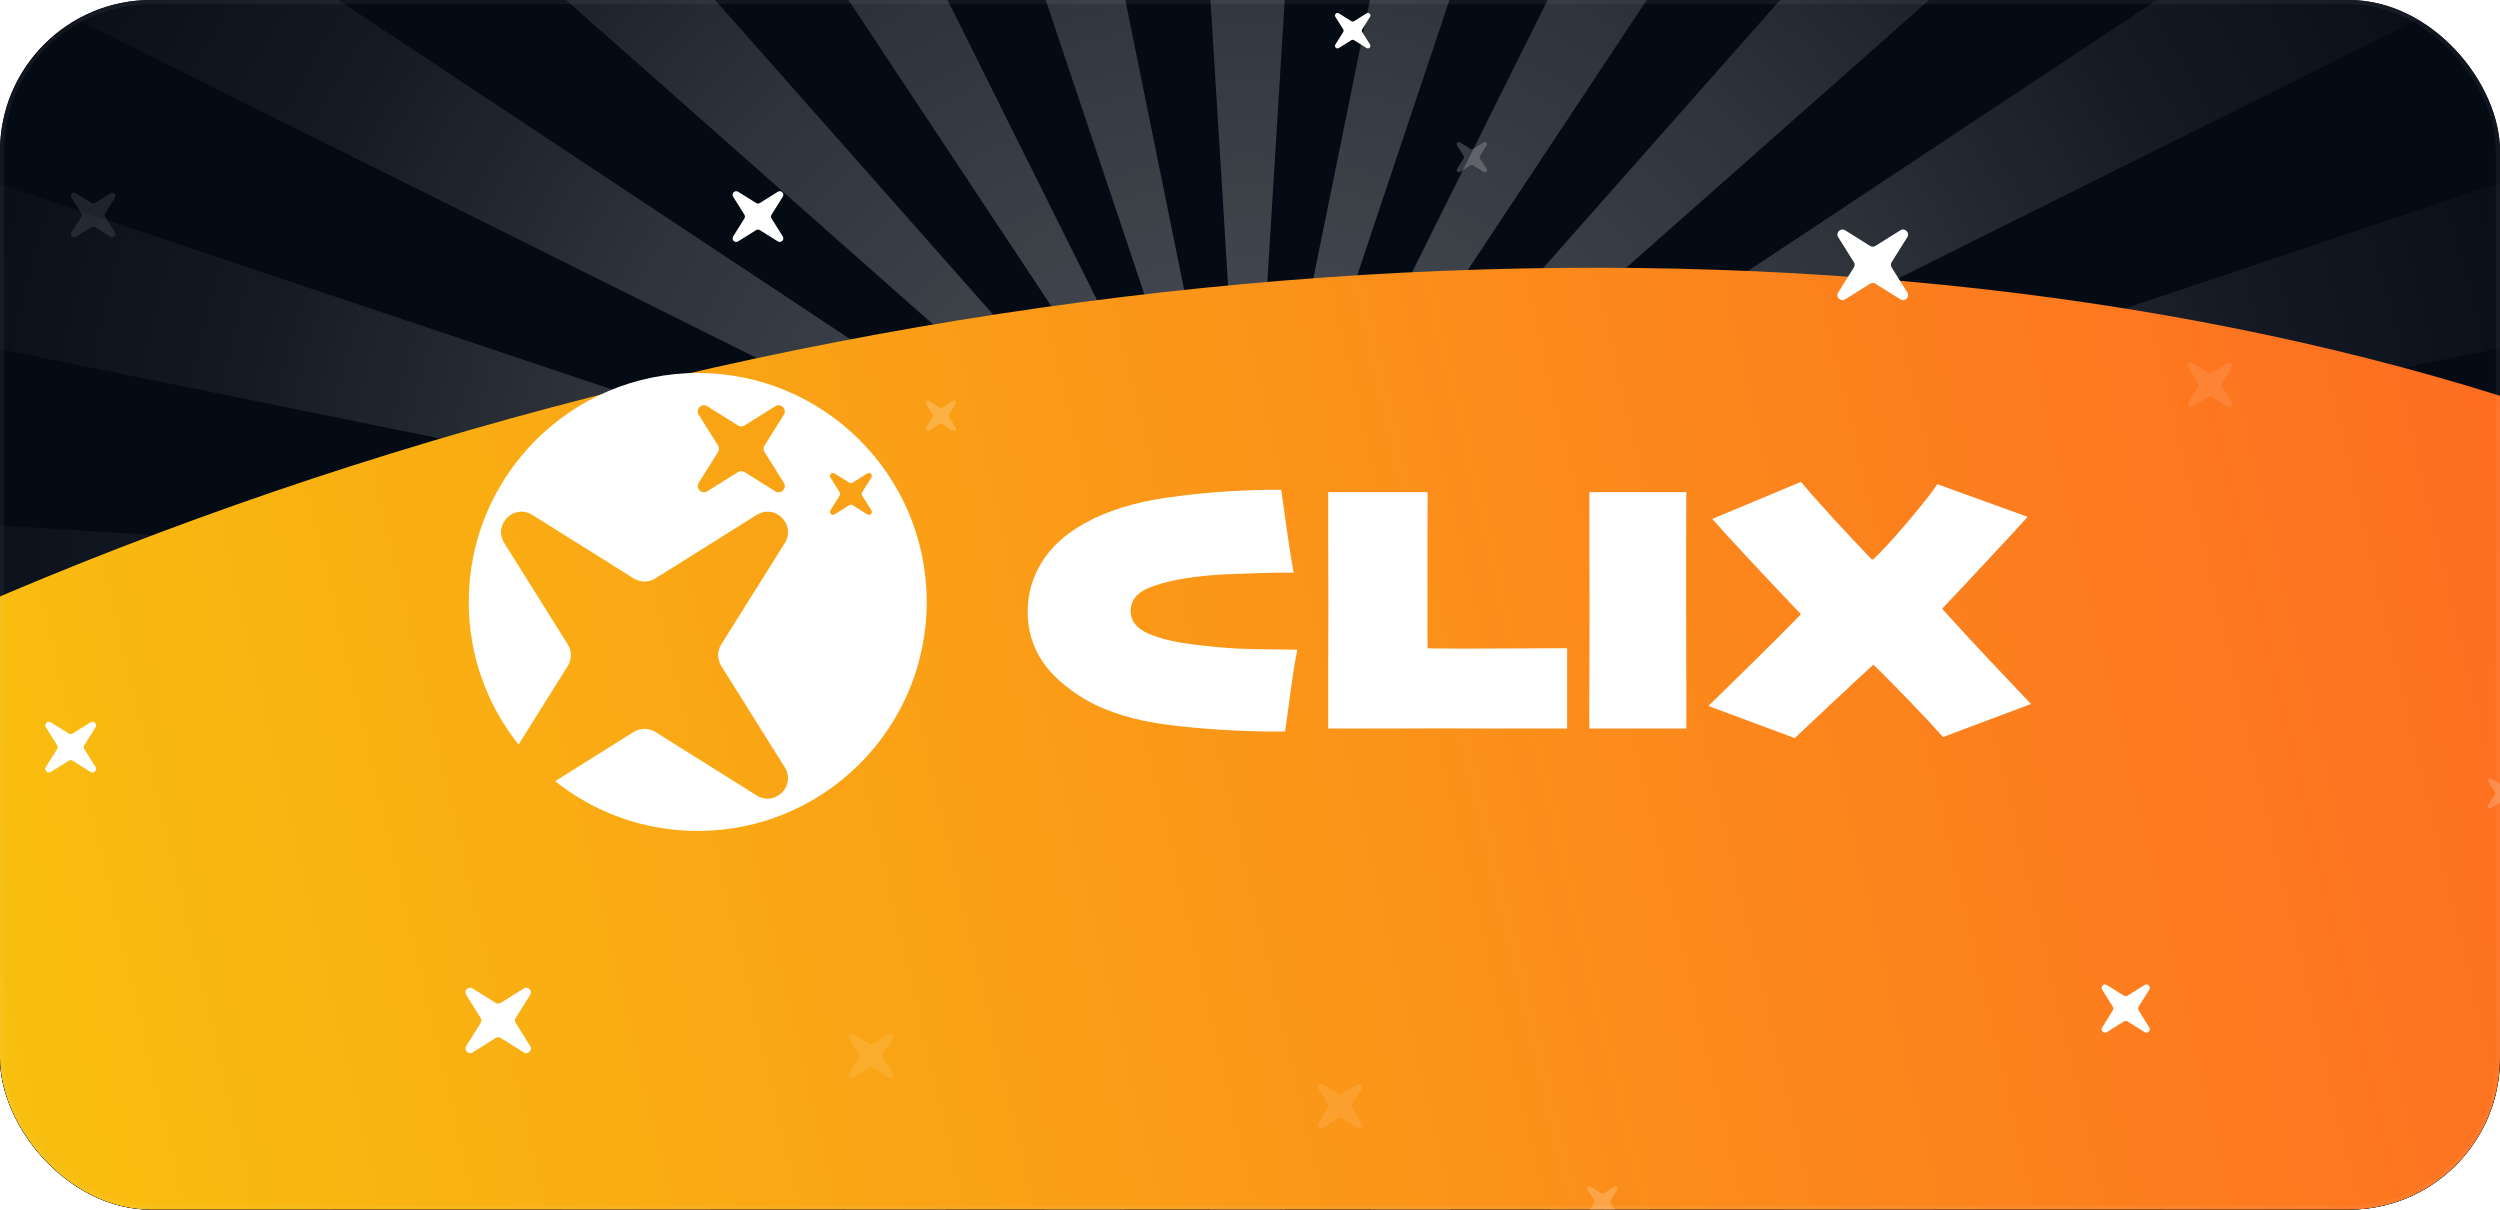 <svg width="496" height="240" viewBox="0 0 496 240" fill="none" xmlns="http://www.w3.org/2000/svg">
<g clip-path="url(#clip0_391_820)">
<rect width="496" height="240" rx="30" fill="#0F1011"/>
<g clip-path="url(#clip1_391_820)">
<rect width="777.067" height="518.044" transform="translate(-140.533 -139.146)" fill="#050B15"/>
<path d="M217.31 -371H277.737L247.523 119.523L217.31 -371Z" fill="url(#paint0_radial_391_820)" fill-opacity="0.3"/>
<path d="M217.31 610.046H277.737L247.523 119.523L217.31 610.046Z" fill="url(#paint1_radial_391_820)" fill-opacity="0.3"/>
<path d="M345.296 -362.106L403.664 -346.466L247.523 119.523L345.296 -362.106Z" fill="url(#paint2_radial_391_820)" fill-opacity="0.3"/>
<path d="M91.383 585.512L149.751 601.152L247.523 119.523L91.383 585.512Z" fill="url(#paint3_radial_391_820)" fill-opacity="0.3"/>
<path d="M466.619 -320.389L518.951 -290.176L247.523 119.523L466.619 -320.389Z" fill="url(#paint4_radial_391_820)" fill-opacity="0.3"/>
<path d="M-23.904 529.222L28.427 559.435L247.523 119.523L-23.904 529.222Z" fill="url(#paint5_radial_391_820)" fill-opacity="0.3"/>
<path d="M573.012 -248.693L615.74 -205.965L247.523 119.523L573.012 -248.693Z" fill="url(#paint6_radial_391_820)" fill-opacity="0.3"/>
<path d="M-120.693 445.011L-77.965 487.74L247.523 119.523L-120.693 445.011Z" fill="url(#paint7_radial_391_820)" fill-opacity="0.3"/>
<path d="M657.222 -151.904L687.436 -99.573L247.523 119.523L657.222 -151.904Z" fill="url(#paint8_radial_391_820)" fill-opacity="0.3"/>
<path d="M-192.389 338.619L-162.176 390.95L247.523 119.523L-192.389 338.619Z" fill="url(#paint9_radial_391_820)" fill-opacity="0.3"/>
<path d="M713.513 -36.618L729.152 21.75L247.523 119.523L713.513 -36.618Z" fill="url(#paint10_radial_391_820)" fill-opacity="0.3"/>
<path d="M-234.106 217.296L-218.466 275.664L247.523 119.523L-234.106 217.296Z" fill="url(#paint11_radial_391_820)" fill-opacity="0.3"/>
<path d="M738.047 89.31V149.737L247.523 119.523L738.047 89.31Z" fill="url(#paint12_radial_391_820)" fill-opacity="0.3"/>
<path d="M-243 89.31L-243 149.737L247.523 119.523L-243 89.31Z" fill="url(#paint13_radial_391_820)" fill-opacity="0.3"/>
<path d="M729.152 217.296L713.513 275.664L247.523 119.523L729.152 217.296Z" fill="url(#paint14_radial_391_820)" fill-opacity="0.3"/>
<path d="M-218.466 -36.618L-234.106 21.75L247.523 119.523L-218.466 -36.618Z" fill="url(#paint15_radial_391_820)" fill-opacity="0.3"/>
<path d="M687.436 338.619L657.222 390.95L247.523 119.523L687.436 338.619Z" fill="url(#paint16_radial_391_820)" fill-opacity="0.3"/>
<path d="M-162.176 -151.904L-192.389 -99.573L247.523 119.523L-162.176 -151.904Z" fill="url(#paint17_radial_391_820)" fill-opacity="0.3"/>
<path d="M615.74 445.011L573.012 487.74L247.523 119.523L615.74 445.011Z" fill="url(#paint18_radial_391_820)" fill-opacity="0.3"/>
<path d="M-77.965 -248.693L-120.693 -205.965L247.523 119.523L-77.965 -248.693Z" fill="url(#paint19_radial_391_820)" fill-opacity="0.3"/>
<path d="M518.951 529.222L466.62 559.435L247.523 119.523L518.951 529.222Z" fill="url(#paint20_radial_391_820)" fill-opacity="0.3"/>
<path d="M28.427 -320.389L-23.904 -290.176L247.523 119.523L28.427 -320.389Z" fill="url(#paint21_radial_391_820)" fill-opacity="0.3"/>
<path d="M403.664 585.513L345.296 601.152L247.523 119.523L403.664 585.513Z" fill="url(#paint22_radial_391_820)" fill-opacity="0.3"/>
<path d="M149.75 -362.106L91.383 -346.466L247.523 119.523L149.75 -362.106Z" fill="url(#paint23_radial_391_820)" fill-opacity="0.3"/>
<g filter="url(#filter0_f_391_820)">
<ellipse cx="201.253" cy="363.479" rx="296.526" ry="498.888" transform="rotate(76.802 201.253 363.479)" fill="url(#paint24_linear_391_820)"/>
</g>
<path opacity="0.1" d="M21.95 46.985C22.516 47.34 23.172 46.684 22.817 46.119L20.859 42.993C20.731 42.789 20.731 42.53 20.859 42.325L22.817 39.2C23.172 38.634 22.516 37.979 21.95 38.334L18.825 40.292C18.621 40.42 18.361 40.42 18.157 40.292L15.032 38.334C14.466 37.979 13.811 38.634 14.165 39.2L16.124 42.325C16.252 42.53 16.252 42.789 16.124 42.993L14.165 46.119C13.811 46.684 14.466 47.34 15.032 46.985L18.157 45.027C18.361 44.899 18.621 44.899 18.825 45.027L21.95 46.985Z" fill="white"/>
<path opacity="0.1" d="M176.264 213.786C176.83 214.14 177.485 213.485 177.131 212.919L175.172 209.794C175.044 209.589 175.044 209.33 175.172 209.126L177.131 206.001C177.485 205.435 176.83 204.779 176.264 205.134L173.139 207.092C172.934 207.22 172.675 207.22 172.471 207.092L169.346 205.134C168.78 204.779 168.124 205.435 168.479 206.001L170.437 209.126C170.565 209.33 170.565 209.589 170.437 209.794L168.479 212.919C168.124 213.485 168.78 214.14 169.346 213.786L172.471 211.827C172.675 211.699 172.934 211.699 173.139 211.827L176.264 213.786Z" fill="white"/>
<path opacity="0.1" d="M269.344 223.775C269.91 224.13 270.565 223.474 270.211 222.908L268.252 219.783C268.124 219.579 268.124 219.319 268.252 219.115L270.211 215.99C270.565 215.424 269.91 214.768 269.344 215.123L266.219 217.081C266.014 217.209 265.755 217.209 265.551 217.081L262.426 215.123C261.86 214.768 261.204 215.424 261.559 215.99L263.517 219.115C263.645 219.319 263.645 219.579 263.517 219.783L261.559 222.908C261.204 223.474 261.86 224.13 262.426 223.775L265.551 221.817C265.755 221.689 266.014 221.689 266.219 221.817L269.344 223.775Z" fill="white"/>
<path d="M271.126 9.527C271.576 9.809 272.097 9.288 271.815 8.838L270.258 6.352C270.156 6.19 270.156 5.984 270.258 5.821L271.815 3.336C272.097 2.886 271.576 2.365 271.126 2.647L268.641 4.204C268.478 4.306 268.272 4.306 268.109 4.204L265.624 2.647C265.174 2.365 264.653 2.886 264.935 3.336L266.492 5.821C266.594 5.984 266.594 6.19 266.492 6.352L264.935 8.838C264.653 9.288 265.174 9.809 265.624 9.527L268.109 7.97C268.272 7.868 268.478 7.868 268.641 7.97L271.126 9.527Z" fill="white"/>
<path d="M103.914 208.8C104.744 209.32 105.706 208.359 105.186 207.529L102.313 202.945C102.126 202.646 102.126 202.265 102.313 201.966L105.186 197.382C105.706 196.552 104.744 195.591 103.914 196.111L99.331 198.983C99.031 199.171 98.651 199.171 98.351 198.983L93.767 196.111C92.937 195.591 91.976 196.552 92.496 197.382L95.368 201.966C95.556 202.265 95.556 202.646 95.368 202.945L92.496 207.529C91.976 208.359 92.937 209.32 93.767 208.8L98.351 205.928C98.651 205.74 99.031 205.74 99.331 205.928L103.914 208.8Z" fill="white"/>
<path d="M154.318 47.891C154.962 48.294 155.708 47.548 155.304 46.904L153.075 43.347C152.93 43.115 152.93 42.82 153.075 42.587L155.304 39.031C155.708 38.387 154.962 37.641 154.318 38.044L150.761 40.273C150.528 40.419 150.233 40.419 150.001 40.273L146.444 38.044C145.8 37.641 145.054 38.387 145.458 39.031L147.686 42.587C147.832 42.82 147.832 43.115 147.686 43.347L145.458 46.904C145.054 47.548 145.8 48.294 146.444 47.891L150.001 45.662C150.233 45.516 150.528 45.516 150.761 45.662L154.318 47.891Z" fill="white"/>
<path d="M17.965 153.153C18.609 153.556 19.355 152.81 18.952 152.166L16.723 148.61C16.577 148.377 16.577 148.082 16.723 147.85L18.952 144.293C19.355 143.649 18.609 142.903 17.965 143.306L14.408 145.535C14.176 145.681 13.881 145.681 13.648 145.535L10.092 143.306C9.448 142.903 8.701 143.649 9.105 144.293L11.334 147.85C11.479 148.082 11.479 148.377 11.334 148.61L9.105 152.166C8.701 152.81 9.448 153.556 10.092 153.153L13.648 150.924C13.881 150.778 14.176 150.778 14.408 150.924L17.965 153.153Z" fill="white"/>
<path opacity="0.2" d="M189.032 85.447C189.418 85.689 189.866 85.242 189.624 84.855L188.287 82.721C188.199 82.582 188.199 82.405 188.287 82.265L189.624 80.131C189.866 79.745 189.418 79.297 189.032 79.539L186.898 80.877C186.758 80.964 186.581 80.964 186.442 80.877L184.308 79.539C183.921 79.297 183.474 79.745 183.716 80.131L185.053 82.265C185.141 82.405 185.141 82.582 185.053 82.721L183.716 84.855C183.474 85.242 183.921 85.689 184.308 85.447L186.442 84.11C186.581 84.023 186.758 84.023 186.898 84.11L189.032 85.447Z" fill="white"/>
<path d="M377.033 45.691C377.93 45.129 378.968 46.167 378.406 47.064L375.304 52.013C375.102 52.337 375.102 52.748 375.304 53.071L378.406 58.021C378.968 58.917 377.93 59.955 377.033 59.394L372.084 56.292C371.76 56.089 371.349 56.089 371.026 56.292L366.076 59.394C365.18 59.955 364.141 58.917 364.703 58.021L367.805 53.071C368.008 52.748 368.008 52.337 367.805 52.013L364.703 47.064C364.141 46.167 365.18 45.129 366.076 45.691L371.026 48.792C371.349 48.995 371.76 48.995 372.084 48.792L377.033 45.691Z" fill="white"/>
<path opacity="0.1" d="M441.95 72.026C442.516 71.671 443.172 72.326 442.817 72.892L440.859 76.018C440.731 76.222 440.731 76.481 440.859 76.685L442.817 79.811C443.172 80.376 442.516 81.032 441.95 80.677L438.825 78.719C438.621 78.591 438.362 78.591 438.157 78.719L435.032 80.677C434.466 81.032 433.811 80.376 434.165 79.811L436.124 76.685C436.252 76.481 436.252 76.222 436.124 76.018L434.165 72.892C433.811 72.326 434.466 71.671 435.032 72.026L438.157 73.984C438.362 74.112 438.621 74.112 438.825 73.984L441.95 72.026Z" fill="white"/>
<path opacity="0.2" d="M294.356 28.243C294.74 28.002 295.185 28.447 294.944 28.831L293.616 30.95C293.529 31.088 293.529 31.264 293.616 31.403L294.944 33.522C295.185 33.906 294.74 34.35 294.356 34.11L292.237 32.782C292.099 32.695 291.923 32.695 291.784 32.782L289.665 34.11C289.281 34.35 288.837 33.906 289.077 33.522L290.405 31.403C290.492 31.264 290.492 31.088 290.405 30.95L289.077 28.831C288.837 28.447 289.281 28.002 289.665 28.243L291.784 29.571C291.923 29.658 292.099 29.658 292.237 29.571L294.356 28.243Z" fill="white"/>
<path opacity="0.2" d="M320.259 235.46C320.642 235.22 321.087 235.664 320.847 236.048L319.519 238.167C319.432 238.306 319.432 238.482 319.519 238.62L320.847 240.739C321.087 241.123 320.642 241.568 320.259 241.327L318.14 239.999C318.001 239.912 317.825 239.912 317.687 239.999L315.567 241.327C315.184 241.568 314.739 241.123 314.98 240.739L316.308 238.62C316.394 238.482 316.394 238.306 316.308 238.167L314.98 236.048C314.739 235.664 315.184 235.22 315.567 235.46L317.687 236.788C317.825 236.875 318.001 236.875 318.14 236.788L320.259 235.46Z" fill="white"/>
<path d="M425.482 195.423C426.093 195.04 426.801 195.748 426.418 196.359L424.302 199.736C424.164 199.957 424.164 200.237 424.302 200.458L426.418 203.834C426.801 204.446 426.093 205.154 425.482 204.771L422.105 202.655C421.884 202.517 421.604 202.517 421.383 202.655L418.007 204.771C417.395 205.154 416.687 204.446 417.07 203.834L419.186 200.458C419.324 200.237 419.324 199.957 419.186 199.736L417.07 196.359C416.687 195.748 417.395 195.04 418.007 195.423L421.383 197.539C421.604 197.677 421.884 197.677 422.105 197.539L425.482 195.423Z" fill="white"/>
<path opacity="0.2" d="M498.948 154.441C499.334 154.198 499.782 154.646 499.54 155.033L498.203 157.167C498.115 157.306 498.115 157.483 498.203 157.623L499.54 159.757C499.782 160.143 499.334 160.591 498.948 160.349L496.814 159.011C496.675 158.924 496.497 158.924 496.358 159.011L494.224 160.349C493.837 160.591 493.39 160.143 493.632 159.757L494.969 157.623C495.057 157.483 495.057 157.306 494.969 157.167L493.632 155.033C493.39 154.646 493.837 154.198 494.224 154.441L496.358 155.778C496.497 155.865 496.675 155.865 496.814 155.778L498.948 154.441Z" fill="white"/>
<path d="M257.386 128.886C256.919 131.268 256.486 133.942 256.089 136.908C255.692 139.875 255.319 142.619 254.968 145.141C254.688 145.141 254.349 145.141 253.952 145.141C253.555 145.141 253.03 145.141 252.376 145.141C245.182 145.071 238.316 144.627 231.776 143.81C225.26 142.993 219.783 141.323 215.346 138.8C211.422 136.441 208.526 133.837 206.658 130.988C204.813 128.138 203.89 124.927 203.89 121.354C203.89 117.827 204.824 114.557 206.693 111.544C208.561 108.508 211.364 105.951 215.101 103.872C219.608 101.35 225.108 99.633 231.601 98.722C238.117 97.788 244.739 97.274 251.465 97.181C251.932 97.181 252.423 97.181 252.936 97.181C253.45 97.181 253.871 97.181 254.198 97.181C254.408 98.582 254.723 100.848 255.144 103.977C255.564 107.107 256.066 110.318 256.65 113.611C256.206 113.611 255.716 113.611 255.179 113.611C254.641 113.611 254.163 113.611 253.742 113.611C251.243 113.658 248.429 113.74 245.299 113.857C242.17 113.95 239.297 114.172 236.681 114.522C232.897 115.036 229.885 115.783 227.642 116.764C225.424 117.722 224.314 119.217 224.314 121.249C224.314 123.164 225.459 124.635 227.748 125.663C230.036 126.667 232.956 127.391 236.506 127.835C239.846 128.255 242.835 128.535 245.474 128.676C248.137 128.792 251.033 128.851 254.163 128.851C254.91 128.851 255.541 128.862 256.054 128.886C256.568 128.909 257.012 128.909 257.386 128.886ZM310.916 144.546C309.515 144.546 305.44 144.546 298.69 144.546C291.963 144.522 287.549 144.511 285.447 144.511C282.318 144.511 278.779 144.522 274.832 144.546C270.885 144.546 267.113 144.546 263.516 144.546C263.516 140.926 263.516 136.722 263.516 131.934C263.54 127.122 263.552 123.316 263.552 120.513C263.552 115.678 263.54 110.914 263.516 106.219C263.516 101.525 263.516 98.664 263.516 97.636H283.24C283.24 101.163 283.228 104.351 283.205 107.2C283.205 110.05 283.205 112.899 283.205 115.748C283.205 120.91 283.205 124.18 283.205 125.558C283.228 126.912 283.24 127.94 283.24 128.641C285.155 128.641 287.082 128.652 289.021 128.676C290.959 128.676 292.372 128.676 293.26 128.676C295.081 128.676 298.199 128.664 302.614 128.641C307.051 128.617 309.819 128.606 310.916 128.606V144.546ZM334.564 144.546H315.331C315.307 143.191 315.307 140.178 315.331 135.507C315.354 130.836 315.366 125.464 315.366 119.392C315.366 116.613 315.354 113.273 315.331 109.372C315.331 105.449 315.331 101.537 315.331 97.636H334.564C334.564 100.649 334.552 104.082 334.529 107.936C334.529 111.766 334.529 115.585 334.529 119.392C334.529 125.371 334.54 130.334 334.564 134.281C334.587 138.228 334.587 141.65 334.564 144.546ZM402.949 139.676L385.502 146.227C383.937 144.452 381.812 142.175 379.126 139.396C376.463 136.616 374.023 134.141 371.804 131.969H371.559C369.06 134.258 366.059 137.049 362.555 140.342C359.052 143.611 356.892 145.643 356.074 146.437L338.943 140.061C340.251 138.8 342.808 136.301 346.615 132.564C350.445 128.804 353.984 125.266 357.23 121.949V121.774C354.685 119.112 351.485 115.725 347.631 111.614C343.778 107.481 341.138 104.596 339.714 102.961L357.3 95.604C358.468 97.006 360.418 99.213 363.151 102.226C365.883 105.215 368.616 108.134 371.349 110.984H371.664C373.369 109.372 375.728 106.792 378.741 103.242C381.753 99.668 383.622 97.274 384.346 96.06L402.283 102.541C401.092 103.895 398.628 106.57 394.891 110.563C391.177 114.557 388.013 117.932 385.397 120.688V120.863C388.456 124.25 391.481 127.531 394.471 130.708C397.483 133.884 400.309 136.873 402.949 139.676Z" fill="white"/>
<path fill-rule="evenodd" clip-rule="evenodd" d="M138.43 164.861C163.521 164.861 183.861 144.521 183.861 119.43C183.861 94.34 163.521 74 138.43 74C113.34 74 93 94.34 93 119.43C93 130.125 96.695 139.956 102.879 147.717L112.642 132.136C113.466 130.823 113.466 129.154 112.642 127.84L100.044 107.736C97.763 104.096 101.98 99.879 105.621 102.16L125.724 114.758C127.038 115.581 128.707 115.581 130.021 114.758L150.125 102.16C153.765 99.879 157.982 104.096 155.701 107.736L143.103 127.84C142.279 129.154 142.279 130.823 143.103 132.136L155.701 152.24C157.982 155.881 153.765 160.098 150.125 157.816L130.021 145.218C128.707 144.395 127.038 144.395 125.724 145.218L110.143 154.982C117.905 161.165 127.736 164.861 138.43 164.861ZM153.819 97.479C154.924 98.171 156.203 96.892 155.511 95.787L151.689 89.689C151.439 89.29 151.439 88.784 151.689 88.385L155.511 82.286C156.203 81.182 154.924 79.903 153.819 80.594L147.72 84.416C147.322 84.666 146.815 84.666 146.417 84.416L140.318 80.594C139.214 79.903 137.934 81.182 138.626 82.286L142.448 88.385C142.698 88.784 142.698 89.29 142.448 89.689L138.626 95.787C137.934 96.892 139.214 98.171 140.318 97.479L146.417 93.657C146.815 93.407 147.322 93.407 147.72 93.657L153.819 97.479ZM172.889 101.245C173.222 101.777 172.606 102.393 172.074 102.06L169.138 100.22C168.946 100.099 168.702 100.099 168.51 100.22L165.574 102.06C165.042 102.393 164.426 101.777 164.759 101.245L166.599 98.309C166.72 98.117 166.72 97.873 166.599 97.681L164.759 94.745C164.426 94.213 165.042 93.597 165.574 93.93L168.51 95.77C168.702 95.891 168.946 95.891 169.138 95.77L172.074 93.93C172.606 93.597 173.222 94.213 172.889 94.745L171.049 97.681C170.928 97.873 170.928 98.117 171.049 98.309L172.889 101.245Z" fill="white"/>
</g>
</g>
<rect x="0.413" y="0.413" width="495.173" height="239.173" rx="29.587" stroke="white" stroke-opacity="0.05" stroke-width="0.827"/>
<defs>
<filter id="filter0_f_391_820" x="-526.097" y="-183.839" width="1454.7" height="1094.64" filterUnits="userSpaceOnUse" color-interpolation-filters="sRGB">
<feFlood flood-opacity="0" result="BackgroundImageFix"/>
<feBlend mode="normal" in="SourceGraphic" in2="BackgroundImageFix" result="shape"/>
<feGaussianBlur stdDeviation="118.441" result="effect1_foregroundBlur_391_820"/>
</filter>
<radialGradient id="paint0_radial_391_820" cx="0" cy="0" r="1" gradientUnits="userSpaceOnUse" gradientTransform="translate(247.523 119.523) rotate(-90) scale(490.523)">
<stop stop-color="white"/>
<stop offset="0.264" stop-color="white" stop-opacity="0.58"/>
<stop offset="0.419" stop-color="white" stop-opacity="0.2"/>
<stop offset="0.553" stop-color="white" stop-opacity="0.04"/>
<stop offset="0.815" stop-color="white" stop-opacity="0"/>
</radialGradient>
<radialGradient id="paint1_radial_391_820" cx="0" cy="0" r="1" gradientUnits="userSpaceOnUse" gradientTransform="translate(247.523 119.523) rotate(-90) scale(490.523)">
<stop stop-color="white"/>
<stop offset="0.264" stop-color="white" stop-opacity="0.58"/>
<stop offset="0.419" stop-color="white" stop-opacity="0.2"/>
<stop offset="0.553" stop-color="white" stop-opacity="0.04"/>
<stop offset="0.815" stop-color="white" stop-opacity="0"/>
</radialGradient>
<radialGradient id="paint2_radial_391_820" cx="0" cy="0" r="1" gradientUnits="userSpaceOnUse" gradientTransform="translate(247.523 119.523) rotate(-90) scale(490.523)">
<stop stop-color="white"/>
<stop offset="0.264" stop-color="white" stop-opacity="0.58"/>
<stop offset="0.419" stop-color="white" stop-opacity="0.2"/>
<stop offset="0.553" stop-color="white" stop-opacity="0.04"/>
<stop offset="0.815" stop-color="white" stop-opacity="0"/>
</radialGradient>
<radialGradient id="paint3_radial_391_820" cx="0" cy="0" r="1" gradientUnits="userSpaceOnUse" gradientTransform="translate(247.523 119.523) rotate(-90) scale(490.523)">
<stop stop-color="white"/>
<stop offset="0.264" stop-color="white" stop-opacity="0.58"/>
<stop offset="0.419" stop-color="white" stop-opacity="0.2"/>
<stop offset="0.553" stop-color="white" stop-opacity="0.04"/>
<stop offset="0.815" stop-color="white" stop-opacity="0"/>
</radialGradient>
<radialGradient id="paint4_radial_391_820" cx="0" cy="0" r="1" gradientUnits="userSpaceOnUse" gradientTransform="translate(247.523 119.523) rotate(-90) scale(490.523)">
<stop stop-color="white"/>
<stop offset="0.264" stop-color="white" stop-opacity="0.58"/>
<stop offset="0.419" stop-color="white" stop-opacity="0.2"/>
<stop offset="0.553" stop-color="white" stop-opacity="0.04"/>
<stop offset="0.815" stop-color="white" stop-opacity="0"/>
</radialGradient>
<radialGradient id="paint5_radial_391_820" cx="0" cy="0" r="1" gradientUnits="userSpaceOnUse" gradientTransform="translate(247.523 119.523) rotate(-90) scale(490.523)">
<stop stop-color="white"/>
<stop offset="0.264" stop-color="white" stop-opacity="0.58"/>
<stop offset="0.419" stop-color="white" stop-opacity="0.2"/>
<stop offset="0.553" stop-color="white" stop-opacity="0.04"/>
<stop offset="0.815" stop-color="white" stop-opacity="0"/>
</radialGradient>
<radialGradient id="paint6_radial_391_820" cx="0" cy="0" r="1" gradientUnits="userSpaceOnUse" gradientTransform="translate(247.523 119.523) rotate(-90) scale(490.523)">
<stop stop-color="white"/>
<stop offset="0.264" stop-color="white" stop-opacity="0.58"/>
<stop offset="0.419" stop-color="white" stop-opacity="0.2"/>
<stop offset="0.553" stop-color="white" stop-opacity="0.04"/>
<stop offset="0.815" stop-color="white" stop-opacity="0"/>
</radialGradient>
<radialGradient id="paint7_radial_391_820" cx="0" cy="0" r="1" gradientUnits="userSpaceOnUse" gradientTransform="translate(247.523 119.523) rotate(-90) scale(490.523)">
<stop stop-color="white"/>
<stop offset="0.264" stop-color="white" stop-opacity="0.58"/>
<stop offset="0.419" stop-color="white" stop-opacity="0.2"/>
<stop offset="0.553" stop-color="white" stop-opacity="0.04"/>
<stop offset="0.815" stop-color="white" stop-opacity="0"/>
</radialGradient>
<radialGradient id="paint8_radial_391_820" cx="0" cy="0" r="1" gradientUnits="userSpaceOnUse" gradientTransform="translate(247.523 119.523) rotate(-90) scale(490.523)">
<stop stop-color="white"/>
<stop offset="0.264" stop-color="white" stop-opacity="0.58"/>
<stop offset="0.419" stop-color="white" stop-opacity="0.2"/>
<stop offset="0.553" stop-color="white" stop-opacity="0.04"/>
<stop offset="0.815" stop-color="white" stop-opacity="0"/>
</radialGradient>
<radialGradient id="paint9_radial_391_820" cx="0" cy="0" r="1" gradientUnits="userSpaceOnUse" gradientTransform="translate(247.523 119.523) rotate(-90) scale(490.523)">
<stop stop-color="white"/>
<stop offset="0.264" stop-color="white" stop-opacity="0.58"/>
<stop offset="0.419" stop-color="white" stop-opacity="0.2"/>
<stop offset="0.553" stop-color="white" stop-opacity="0.04"/>
<stop offset="0.815" stop-color="white" stop-opacity="0"/>
</radialGradient>
<radialGradient id="paint10_radial_391_820" cx="0" cy="0" r="1" gradientUnits="userSpaceOnUse" gradientTransform="translate(247.523 119.523) rotate(-90) scale(490.523)">
<stop stop-color="white"/>
<stop offset="0.264" stop-color="white" stop-opacity="0.58"/>
<stop offset="0.419" stop-color="white" stop-opacity="0.2"/>
<stop offset="0.553" stop-color="white" stop-opacity="0.04"/>
<stop offset="0.815" stop-color="white" stop-opacity="0"/>
</radialGradient>
<radialGradient id="paint11_radial_391_820" cx="0" cy="0" r="1" gradientUnits="userSpaceOnUse" gradientTransform="translate(247.523 119.523) rotate(-90) scale(490.523)">
<stop stop-color="white"/>
<stop offset="0.264" stop-color="white" stop-opacity="0.58"/>
<stop offset="0.419" stop-color="white" stop-opacity="0.2"/>
<stop offset="0.553" stop-color="white" stop-opacity="0.04"/>
<stop offset="0.815" stop-color="white" stop-opacity="0"/>
</radialGradient>
<radialGradient id="paint12_radial_391_820" cx="0" cy="0" r="1" gradientUnits="userSpaceOnUse" gradientTransform="translate(247.523 119.523) rotate(-90) scale(490.523)">
<stop stop-color="white"/>
<stop offset="0.264" stop-color="white" stop-opacity="0.58"/>
<stop offset="0.419" stop-color="white" stop-opacity="0.2"/>
<stop offset="0.553" stop-color="white" stop-opacity="0.04"/>
<stop offset="0.815" stop-color="white" stop-opacity="0"/>
</radialGradient>
<radialGradient id="paint13_radial_391_820" cx="0" cy="0" r="1" gradientUnits="userSpaceOnUse" gradientTransform="translate(247.523 119.523) rotate(-90) scale(490.523)">
<stop stop-color="white"/>
<stop offset="0.264" stop-color="white" stop-opacity="0.58"/>
<stop offset="0.419" stop-color="white" stop-opacity="0.2"/>
<stop offset="0.553" stop-color="white" stop-opacity="0.04"/>
<stop offset="0.815" stop-color="white" stop-opacity="0"/>
</radialGradient>
<radialGradient id="paint14_radial_391_820" cx="0" cy="0" r="1" gradientUnits="userSpaceOnUse" gradientTransform="translate(247.523 119.523) rotate(-90) scale(490.523)">
<stop stop-color="white"/>
<stop offset="0.264" stop-color="white" stop-opacity="0.58"/>
<stop offset="0.419" stop-color="white" stop-opacity="0.2"/>
<stop offset="0.553" stop-color="white" stop-opacity="0.04"/>
<stop offset="0.815" stop-color="white" stop-opacity="0"/>
</radialGradient>
<radialGradient id="paint15_radial_391_820" cx="0" cy="0" r="1" gradientUnits="userSpaceOnUse" gradientTransform="translate(247.523 119.523) rotate(-90) scale(490.523)">
<stop stop-color="white"/>
<stop offset="0.264" stop-color="white" stop-opacity="0.58"/>
<stop offset="0.419" stop-color="white" stop-opacity="0.2"/>
<stop offset="0.553" stop-color="white" stop-opacity="0.04"/>
<stop offset="0.815" stop-color="white" stop-opacity="0"/>
</radialGradient>
<radialGradient id="paint16_radial_391_820" cx="0" cy="0" r="1" gradientUnits="userSpaceOnUse" gradientTransform="translate(247.523 119.523) rotate(-90) scale(490.523)">
<stop stop-color="white"/>
<stop offset="0.264" stop-color="white" stop-opacity="0.58"/>
<stop offset="0.419" stop-color="white" stop-opacity="0.2"/>
<stop offset="0.553" stop-color="white" stop-opacity="0.04"/>
<stop offset="0.815" stop-color="white" stop-opacity="0"/>
</radialGradient>
<radialGradient id="paint17_radial_391_820" cx="0" cy="0" r="1" gradientUnits="userSpaceOnUse" gradientTransform="translate(247.523 119.523) rotate(-90) scale(490.523)">
<stop stop-color="white"/>
<stop offset="0.264" stop-color="white" stop-opacity="0.58"/>
<stop offset="0.419" stop-color="white" stop-opacity="0.2"/>
<stop offset="0.553" stop-color="white" stop-opacity="0.04"/>
<stop offset="0.815" stop-color="white" stop-opacity="0"/>
</radialGradient>
<radialGradient id="paint18_radial_391_820" cx="0" cy="0" r="1" gradientUnits="userSpaceOnUse" gradientTransform="translate(247.523 119.523) rotate(-90) scale(490.523)">
<stop stop-color="white"/>
<stop offset="0.264" stop-color="white" stop-opacity="0.58"/>
<stop offset="0.419" stop-color="white" stop-opacity="0.2"/>
<stop offset="0.553" stop-color="white" stop-opacity="0.04"/>
<stop offset="0.815" stop-color="white" stop-opacity="0"/>
</radialGradient>
<radialGradient id="paint19_radial_391_820" cx="0" cy="0" r="1" gradientUnits="userSpaceOnUse" gradientTransform="translate(247.523 119.523) rotate(-90) scale(490.523)">
<stop stop-color="white"/>
<stop offset="0.264" stop-color="white" stop-opacity="0.58"/>
<stop offset="0.419" stop-color="white" stop-opacity="0.2"/>
<stop offset="0.553" stop-color="white" stop-opacity="0.04"/>
<stop offset="0.815" stop-color="white" stop-opacity="0"/>
</radialGradient>
<radialGradient id="paint20_radial_391_820" cx="0" cy="0" r="1" gradientUnits="userSpaceOnUse" gradientTransform="translate(247.523 119.523) rotate(-90) scale(490.523)">
<stop stop-color="white"/>
<stop offset="0.264" stop-color="white" stop-opacity="0.58"/>
<stop offset="0.419" stop-color="white" stop-opacity="0.2"/>
<stop offset="0.553" stop-color="white" stop-opacity="0.04"/>
<stop offset="0.815" stop-color="white" stop-opacity="0"/>
</radialGradient>
<radialGradient id="paint21_radial_391_820" cx="0" cy="0" r="1" gradientUnits="userSpaceOnUse" gradientTransform="translate(247.523 119.523) rotate(-90) scale(490.523)">
<stop stop-color="white"/>
<stop offset="0.264" stop-color="white" stop-opacity="0.58"/>
<stop offset="0.419" stop-color="white" stop-opacity="0.2"/>
<stop offset="0.553" stop-color="white" stop-opacity="0.04"/>
<stop offset="0.815" stop-color="white" stop-opacity="0"/>
</radialGradient>
<radialGradient id="paint22_radial_391_820" cx="0" cy="0" r="1" gradientUnits="userSpaceOnUse" gradientTransform="translate(247.523 119.523) rotate(-90) scale(490.523)">
<stop stop-color="white"/>
<stop offset="0.264" stop-color="white" stop-opacity="0.58"/>
<stop offset="0.419" stop-color="white" stop-opacity="0.2"/>
<stop offset="0.553" stop-color="white" stop-opacity="0.04"/>
<stop offset="0.815" stop-color="white" stop-opacity="0"/>
</radialGradient>
<radialGradient id="paint23_radial_391_820" cx="0" cy="0" r="1" gradientUnits="userSpaceOnUse" gradientTransform="translate(247.523 119.523) rotate(-90) scale(490.523)">
<stop stop-color="white"/>
<stop offset="0.264" stop-color="white" stop-opacity="0.58"/>
<stop offset="0.419" stop-color="white" stop-opacity="0.2"/>
<stop offset="0.553" stop-color="white" stop-opacity="0.04"/>
<stop offset="0.815" stop-color="white" stop-opacity="0"/>
</radialGradient>
<linearGradient id="paint24_linear_391_820" x1="201.253" y1="-135.409" x2="201.253" y2="862.367" gradientUnits="userSpaceOnUse">
<stop stop-color="#FF5627"/>
<stop offset="1" stop-color="#F5F502"/>
</linearGradient>
<clipPath id="clip0_391_820">
<rect width="496" height="240" rx="30" fill="white"/>
</clipPath>
<clipPath id="clip1_391_820">
<rect width="777.067" height="518.044" fill="white" transform="translate(-140.533 -139.146)"/>
</clipPath>
</defs>
</svg>
